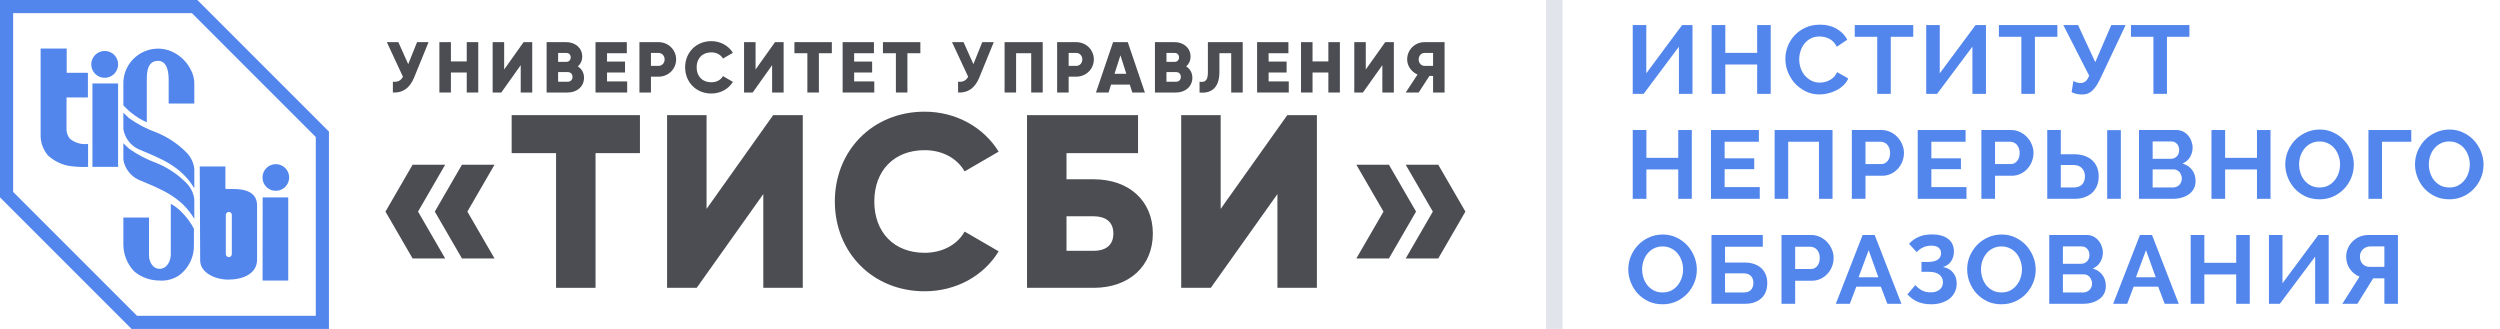 <svg viewBox="0 0 304 40" xmlns="http://www.w3.org/2000/svg">
<path d="M200.189 8.915L204.544 3.047H205.807V11.413H204.159V5.675L199.865 11.413H198.541V3.047H200.189V8.915Z" fill="#5286EC"/>
<path d="M215.32 3.047V11.413H213.672V7.843H209.798V11.413H208.138V3.047H209.798V6.429H213.672V3.047H215.32Z" fill="#5286EC"/>
<path d="M217.1 7.171C217.1 6.66 217.192 6.158 217.376 5.663C217.569 5.16 217.845 4.712 218.206 4.32C218.567 3.927 219.008 3.609 219.53 3.365C220.051 3.122 220.644 3 221.31 3C222.096 3 222.773 3.169 223.343 3.507C223.92 3.844 224.349 4.284 224.63 4.826L223.355 5.686C223.243 5.451 223.106 5.254 222.946 5.097C222.785 4.932 222.613 4.803 222.429 4.708C222.244 4.614 222.052 4.547 221.851 4.508C221.651 4.461 221.454 4.437 221.262 4.437C220.845 4.437 220.48 4.52 220.167 4.685C219.862 4.85 219.606 5.066 219.397 5.333C219.197 5.592 219.044 5.891 218.94 6.228C218.836 6.558 218.784 6.888 218.784 7.218C218.784 7.587 218.844 7.945 218.964 8.29C219.084 8.628 219.253 8.927 219.469 9.186C219.694 9.445 219.959 9.653 220.263 9.81C220.576 9.967 220.917 10.046 221.286 10.046C221.478 10.046 221.679 10.022 221.887 9.975C222.096 9.928 222.292 9.853 222.477 9.751C222.669 9.649 222.846 9.52 223.006 9.362C223.166 9.198 223.295 9.001 223.391 8.773L224.75 9.539C224.614 9.853 224.417 10.132 224.161 10.376C223.912 10.611 223.627 10.812 223.307 10.977C222.994 11.142 222.657 11.267 222.296 11.354C221.935 11.44 221.583 11.483 221.238 11.483C220.628 11.483 220.071 11.358 219.566 11.106C219.06 10.855 218.623 10.529 218.254 10.128C217.894 9.72 217.609 9.26 217.4 8.75C217.2 8.231 217.1 7.705 217.1 7.171Z" fill="#5286EC"/>
<path d="M232.65 4.473H229.919V11.413H228.271V4.473H225.541V3.047H232.65V4.473Z" fill="#5286EC"/>
<path d="M235.875 8.915L240.23 3.047H241.493V11.413H239.845V5.675L235.551 11.413H234.227V3.047H235.875V8.915Z" fill="#5286EC"/>
<path d="M250.176 4.473H247.445V11.413H245.797V4.473H243.066V3.047H250.176V4.473Z" fill="#5286EC"/>
<path d="M253.137 11.495C253.048 11.495 252.952 11.487 252.848 11.472C252.744 11.464 252.635 11.448 252.523 11.424C252.411 11.401 252.299 11.369 252.186 11.33C252.082 11.291 251.99 11.244 251.91 11.189L252.126 9.846C252.214 9.893 252.335 9.948 252.487 10.011C252.647 10.066 252.812 10.093 252.98 10.093C253.213 10.093 253.413 10.03 253.582 9.904C253.758 9.771 253.91 9.535 254.039 9.198L250.899 3.047H252.691L254.785 7.56L256.733 3.047H258.477L255.47 9.41C255.294 9.787 255.121 10.109 254.953 10.376C254.785 10.635 254.608 10.851 254.424 11.024C254.247 11.189 254.055 11.31 253.846 11.389C253.638 11.46 253.401 11.495 253.137 11.495Z" fill="#5286EC"/>
<path d="M266.233 4.473H263.503V11.413H261.855V4.473H259.124V3.047H266.233V4.473Z" fill="#5286EC"/>
<path d="M205.723 15.811V24.177H204.075V20.607H200.201V24.177H198.541V15.811H200.201V19.193H204.075V15.811H205.723Z" fill="#5286EC"/>
<path d="M213.986 22.751V24.177H208.056V15.811H213.878V17.237H209.716V19.252H213.313V20.571H209.716V22.751H213.986Z" fill="#5286EC"/>
<path d="M215.797 15.811H222.834V24.177H221.186V17.237H217.445V24.177H215.797V15.811Z" fill="#5286EC"/>
<path d="M225.182 24.177V15.811H228.803C229.196 15.811 229.557 15.894 229.886 16.059C230.223 16.216 230.511 16.428 230.752 16.695C230.993 16.954 231.181 17.253 231.317 17.59C231.454 17.92 231.522 18.254 231.522 18.592C231.522 18.945 231.458 19.291 231.329 19.629C231.201 19.959 231.021 20.253 230.788 20.512C230.556 20.772 230.275 20.98 229.946 21.137C229.617 21.294 229.256 21.373 228.863 21.373H226.843V24.177H225.182ZM226.843 19.947H228.767C229.072 19.947 229.325 19.825 229.525 19.582C229.734 19.338 229.838 19.008 229.838 18.592C229.838 18.38 229.806 18.191 229.742 18.026C229.677 17.854 229.593 17.708 229.489 17.59C229.385 17.473 229.26 17.386 229.116 17.331C228.98 17.268 228.839 17.237 228.695 17.237H226.843V19.947Z" fill="#5286EC"/>
<path d="M239.124 22.751V24.177H233.194V15.811H239.016V17.237H234.854V19.252H238.45V20.571H234.854V22.751H239.124Z" fill="#5286EC"/>
<path d="M240.935 24.177V15.811H244.555C244.948 15.811 245.309 15.894 245.638 16.059C245.975 16.216 246.263 16.428 246.504 16.695C246.745 16.954 246.933 17.253 247.069 17.59C247.206 17.92 247.274 18.254 247.274 18.592C247.274 18.945 247.21 19.291 247.081 19.629C246.953 19.959 246.773 20.253 246.54 20.512C246.308 20.772 246.027 20.98 245.698 21.137C245.369 21.294 245.008 21.373 244.615 21.373H242.595V24.177H240.935ZM242.595 19.947H244.519C244.824 19.947 245.077 19.825 245.277 19.582C245.486 19.338 245.59 19.008 245.59 18.592C245.59 18.38 245.558 18.191 245.494 18.026C245.429 17.854 245.345 17.708 245.241 17.59C245.137 17.473 245.012 17.386 244.868 17.331C244.732 17.268 244.591 17.237 244.447 17.237H242.595V19.947Z" fill="#5286EC"/>
<path d="M248.946 15.811H250.594V18.757H252.23C252.663 18.757 253.06 18.816 253.42 18.934C253.789 19.052 254.106 19.224 254.371 19.452C254.635 19.68 254.84 19.963 254.984 20.3C255.129 20.63 255.201 21.011 255.201 21.443C255.201 21.883 255.129 22.272 254.984 22.61C254.84 22.948 254.635 23.234 254.371 23.47C254.114 23.698 253.805 23.874 253.445 24C253.092 24.118 252.707 24.177 252.29 24.177H248.946V15.811ZM256.235 24.177V15.823H257.895V24.177H256.235ZM250.594 22.798H252.133C252.598 22.798 252.947 22.677 253.18 22.433C253.412 22.19 253.529 21.856 253.529 21.432C253.529 21.031 253.408 20.705 253.168 20.454C252.927 20.194 252.582 20.065 252.133 20.065H250.594V22.798Z" fill="#5286EC"/>
<path d="M266.983 22.021C266.983 22.374 266.91 22.684 266.766 22.951C266.622 23.219 266.421 23.442 266.165 23.623C265.916 23.804 265.623 23.941 265.286 24.035C264.958 24.13 264.605 24.177 264.228 24.177H260.102V15.811H264.673C264.97 15.811 265.238 15.874 265.479 16C265.719 16.126 265.924 16.291 266.092 16.495C266.261 16.691 266.389 16.919 266.477 17.178C266.574 17.43 266.622 17.685 266.622 17.944C266.622 18.352 266.517 18.737 266.309 19.099C266.1 19.452 265.796 19.715 265.395 19.888C265.884 20.029 266.269 20.285 266.549 20.654C266.838 21.015 266.983 21.471 266.983 22.021ZM265.31 21.714C265.31 21.565 265.282 21.424 265.226 21.29C265.178 21.149 265.11 21.027 265.022 20.925C264.934 20.823 264.829 20.744 264.709 20.689C264.589 20.626 264.456 20.595 264.312 20.595H261.762V22.798H264.228C264.38 22.798 264.521 22.771 264.649 22.716C264.785 22.661 264.901 22.586 264.998 22.492C265.094 22.39 265.17 22.272 265.226 22.139C265.282 22.005 265.31 21.864 265.31 21.714ZM261.762 17.202V19.311H263.975C264.256 19.311 264.492 19.216 264.685 19.028C264.885 18.839 264.986 18.58 264.986 18.25C264.986 17.928 264.893 17.673 264.709 17.485C264.533 17.296 264.312 17.202 264.047 17.202H261.762Z" fill="#5286EC"/>
<path d="M276.096 15.811V24.177H274.448V20.607H270.575V24.177H268.915V15.811H270.575V19.193H274.448V15.811H276.096Z" fill="#5286EC"/>
<path d="M282.05 24.236C281.425 24.236 280.855 24.118 280.342 23.882C279.837 23.639 279.4 23.321 279.031 22.928C278.67 22.527 278.39 22.072 278.189 21.561C277.989 21.051 277.888 20.528 277.888 19.994C277.888 19.436 277.993 18.902 278.201 18.392C278.418 17.881 278.71 17.43 279.079 17.037C279.456 16.644 279.901 16.334 280.414 16.106C280.928 15.87 281.485 15.752 282.086 15.752C282.704 15.752 283.265 15.878 283.771 16.13C284.284 16.373 284.721 16.695 285.082 17.096C285.443 17.496 285.723 17.952 285.924 18.462C286.124 18.973 286.224 19.491 286.224 20.018C286.224 20.575 286.12 21.11 285.912 21.62C285.703 22.123 285.415 22.57 285.046 22.963C284.677 23.348 284.236 23.658 283.722 23.894C283.209 24.122 282.652 24.236 282.05 24.236ZM279.572 19.994C279.572 20.355 279.629 20.705 279.741 21.043C279.853 21.381 280.013 21.679 280.222 21.938C280.438 22.197 280.699 22.406 281.004 22.563C281.317 22.72 281.669 22.798 282.062 22.798C282.463 22.798 282.816 22.72 283.121 22.563C283.434 22.398 283.694 22.182 283.903 21.915C284.119 21.648 284.28 21.349 284.384 21.019C284.496 20.681 284.552 20.34 284.552 19.994C284.552 19.633 284.492 19.283 284.372 18.945C284.26 18.608 284.095 18.309 283.879 18.05C283.67 17.791 283.41 17.587 283.097 17.437C282.792 17.28 282.447 17.202 282.062 17.202C281.661 17.202 281.305 17.284 280.992 17.449C280.679 17.606 280.418 17.818 280.21 18.085C280.001 18.345 279.841 18.643 279.729 18.981C279.625 19.311 279.572 19.648 279.572 19.994Z" fill="#5286EC"/>
<path d="M293.212 17.237H289.651V24.177H288.003V15.811H293.212V17.237Z" fill="#5286EC"/>
<path d="M297.826 24.236C297.2 24.236 296.631 24.118 296.118 23.882C295.613 23.639 295.175 23.321 294.807 22.928C294.446 22.527 294.165 22.072 293.965 21.561C293.764 21.051 293.664 20.528 293.664 19.994C293.664 19.436 293.768 18.902 293.977 18.392C294.193 17.881 294.486 17.43 294.855 17.037C295.232 16.644 295.677 16.334 296.19 16.106C296.703 15.87 297.261 15.752 297.862 15.752C298.479 15.752 299.041 15.878 299.546 16.13C300.059 16.373 300.496 16.695 300.857 17.096C301.218 17.496 301.499 17.952 301.699 18.462C301.9 18.973 302 19.491 302 20.018C302 20.575 301.896 21.11 301.687 21.62C301.479 22.123 301.19 22.57 300.821 22.963C300.452 23.348 300.011 23.658 299.498 23.894C298.985 24.122 298.427 24.236 297.826 24.236ZM295.348 19.994C295.348 20.355 295.404 20.705 295.516 21.043C295.629 21.381 295.789 21.679 295.997 21.938C296.214 22.197 296.475 22.406 296.779 22.563C297.092 22.72 297.445 22.798 297.838 22.798C298.239 22.798 298.592 22.72 298.896 22.563C299.209 22.398 299.47 22.182 299.678 21.915C299.895 21.648 300.055 21.349 300.16 21.019C300.272 20.681 300.328 20.34 300.328 19.994C300.328 19.633 300.268 19.283 300.148 18.945C300.035 18.608 299.871 18.309 299.654 18.05C299.446 17.791 299.185 17.587 298.872 17.437C298.568 17.28 298.223 17.202 297.838 17.202C297.437 17.202 297.08 17.284 296.767 17.449C296.455 17.606 296.194 17.818 295.985 18.085C295.777 18.345 295.617 18.643 295.504 18.981C295.4 19.311 295.348 19.648 295.348 19.994Z" fill="#5286EC"/>
<path d="M202.162 37C201.537 37 200.967 36.882 200.454 36.647C199.949 36.403 199.512 36.085 199.143 35.692C198.782 35.292 198.501 34.836 198.301 34.325C198.1 33.815 198 33.292 198 32.758C198 32.201 198.104 31.666 198.313 31.156C198.529 30.645 198.822 30.194 199.191 29.801C199.568 29.408 200.013 29.098 200.526 28.87C201.039 28.634 201.597 28.517 202.198 28.517C202.816 28.517 203.377 28.642 203.882 28.894C204.395 29.137 204.833 29.459 205.193 29.86C205.554 30.261 205.835 30.716 206.035 31.227C206.236 31.737 206.336 32.256 206.336 32.782C206.336 33.34 206.232 33.874 206.023 34.384C205.815 34.887 205.526 35.335 205.157 35.727C204.788 36.112 204.347 36.423 203.834 36.658C203.321 36.886 202.764 37 202.162 37ZM199.684 32.758C199.684 33.12 199.74 33.469 199.852 33.807C199.965 34.145 200.125 34.443 200.334 34.702C200.55 34.962 200.811 35.17 201.116 35.327C201.428 35.484 201.781 35.562 202.174 35.562C202.575 35.562 202.928 35.484 203.233 35.327C203.545 35.162 203.806 34.946 204.015 34.679C204.231 34.412 204.391 34.113 204.496 33.783C204.608 33.446 204.664 33.104 204.664 32.758C204.664 32.397 204.604 32.047 204.484 31.71C204.371 31.372 204.207 31.073 203.99 30.814C203.782 30.555 203.521 30.351 203.209 30.202C202.904 30.044 202.559 29.966 202.174 29.966C201.773 29.966 201.416 30.048 201.104 30.213C200.791 30.37 200.53 30.582 200.322 30.85C200.113 31.109 199.953 31.407 199.84 31.745C199.736 32.075 199.684 32.413 199.684 32.758Z" fill="#5286EC"/>
<path d="M208.115 28.576H214.358V30.001H209.763V31.922H212.12C212.537 31.922 212.914 31.977 213.251 32.087C213.596 32.197 213.889 32.358 214.129 32.57C214.378 32.782 214.566 33.041 214.695 33.347C214.831 33.654 214.899 34.007 214.899 34.408C214.899 35.225 214.651 35.853 214.153 36.293C213.664 36.725 213.007 36.941 212.181 36.941H208.115V28.576ZM212.024 35.562C212.417 35.562 212.714 35.46 212.914 35.256C213.115 35.044 213.215 34.757 213.215 34.396C213.215 34.05 213.115 33.772 212.914 33.559C212.714 33.347 212.417 33.241 212.024 33.241H209.763V35.562H212.024Z" fill="#5286EC"/>
<path d="M216.631 36.941V28.576H220.252C220.645 28.576 221.006 28.658 221.334 28.823C221.671 28.98 221.96 29.192 222.2 29.459C222.441 29.718 222.63 30.017 222.766 30.355C222.902 30.685 222.97 31.018 222.97 31.356C222.97 31.71 222.906 32.055 222.778 32.393C222.65 32.723 222.469 33.018 222.237 33.277C222.004 33.536 221.723 33.744 221.395 33.901C221.066 34.058 220.705 34.137 220.312 34.137H218.291V36.941H216.631ZM218.291 32.711H220.216C220.52 32.711 220.773 32.59 220.974 32.346C221.182 32.102 221.286 31.773 221.286 31.356C221.286 31.144 221.254 30.956 221.19 30.791C221.126 30.618 221.042 30.473 220.937 30.355C220.833 30.237 220.709 30.151 220.565 30.096C220.428 30.033 220.288 30.001 220.144 30.001H218.291V32.711Z" fill="#5286EC"/>
<path d="M226.496 28.576H227.963L231.211 36.941H229.503L228.709 34.856H225.726L224.944 36.941H223.236L226.496 28.576ZM228.408 33.713L227.229 30.425L226.002 33.713H228.408Z" fill="#5286EC"/>
<path d="M232.136 29.648C232.481 29.271 232.877 28.988 233.327 28.799C233.776 28.603 234.313 28.505 234.938 28.505C235.756 28.505 236.402 28.682 236.875 29.035C237.356 29.389 237.597 29.907 237.597 30.59C237.597 31.015 237.489 31.399 237.272 31.745C237.064 32.083 236.731 32.322 236.274 32.464C236.803 32.566 237.212 32.798 237.501 33.159C237.789 33.512 237.934 33.952 237.934 34.479C237.934 34.871 237.854 35.225 237.693 35.539C237.541 35.845 237.328 36.108 237.056 36.328C236.783 36.541 236.454 36.705 236.069 36.823C235.692 36.941 235.283 37 234.842 37C234.225 37 233.679 36.902 233.206 36.705C232.733 36.501 232.312 36.199 231.943 35.798L232.906 34.667C233.146 34.942 233.415 35.158 233.712 35.315C234.016 35.472 234.381 35.551 234.806 35.551C235.231 35.551 235.58 35.441 235.853 35.221C236.125 35.001 236.262 34.695 236.262 34.302C236.262 33.941 236.117 33.642 235.829 33.406C235.548 33.171 235.119 33.053 234.542 33.053H233.651V31.851H234.445C234.959 31.851 235.351 31.761 235.624 31.58C235.897 31.392 236.033 31.128 236.033 30.791C236.033 30.492 235.929 30.264 235.72 30.107C235.52 29.95 235.231 29.872 234.854 29.872C234.477 29.872 234.141 29.942 233.844 30.084C233.555 30.217 233.299 30.41 233.074 30.661L232.136 29.648Z" fill="#5286EC"/>
<path d="M243.369 37C242.743 37 242.174 36.882 241.661 36.647C241.155 36.403 240.718 36.085 240.35 35.692C239.989 35.292 239.708 34.836 239.507 34.325C239.307 33.815 239.207 33.292 239.207 32.758C239.207 32.201 239.311 31.666 239.52 31.156C239.736 30.645 240.029 30.194 240.398 29.801C240.775 29.408 241.22 29.098 241.733 28.87C242.246 28.634 242.803 28.517 243.405 28.517C244.022 28.517 244.584 28.642 245.089 28.894C245.602 29.137 246.039 29.459 246.4 29.86C246.761 30.261 247.042 30.716 247.242 31.227C247.443 31.737 247.543 32.256 247.543 32.782C247.543 33.34 247.439 33.874 247.23 34.384C247.022 34.887 246.733 35.335 246.364 35.727C245.995 36.112 245.554 36.423 245.041 36.658C244.528 36.886 243.97 37 243.369 37ZM240.891 32.758C240.891 33.12 240.947 33.469 241.059 33.807C241.171 34.145 241.332 34.443 241.54 34.702C241.757 34.962 242.018 35.17 242.322 35.327C242.635 35.484 242.988 35.562 243.381 35.562C243.782 35.562 244.135 35.484 244.439 35.327C244.752 35.162 245.013 34.946 245.221 34.679C245.438 34.412 245.598 34.113 245.702 33.783C245.815 33.446 245.871 33.104 245.871 32.758C245.871 32.397 245.811 32.047 245.69 31.71C245.578 31.372 245.414 31.073 245.197 30.814C244.989 30.555 244.728 30.351 244.415 30.202C244.111 30.044 243.766 29.966 243.381 29.966C242.98 29.966 242.623 30.048 242.31 30.213C241.997 30.37 241.737 30.582 241.528 30.85C241.32 31.109 241.159 31.407 241.047 31.745C240.943 32.075 240.891 32.413 240.891 32.758Z" fill="#5286EC"/>
<path d="M256.07 34.785C256.07 35.138 255.998 35.449 255.853 35.716C255.709 35.983 255.509 36.207 255.252 36.387C255.003 36.568 254.711 36.705 254.374 36.8C254.045 36.894 253.692 36.941 253.315 36.941H249.189V28.576H253.76C254.057 28.576 254.326 28.638 254.566 28.764C254.807 28.89 255.011 29.055 255.18 29.259C255.348 29.455 255.476 29.683 255.565 29.942C255.661 30.194 255.709 30.449 255.709 30.708C255.709 31.117 255.605 31.502 255.396 31.863C255.188 32.216 254.883 32.48 254.482 32.652C254.971 32.794 255.356 33.049 255.637 33.418C255.926 33.779 256.07 34.235 256.07 34.785ZM254.398 34.479C254.398 34.329 254.37 34.188 254.314 34.054C254.265 33.913 254.197 33.791 254.109 33.689C254.021 33.587 253.917 33.508 253.796 33.453C253.676 33.391 253.544 33.359 253.399 33.359H250.849V35.562H253.315C253.468 35.562 253.608 35.535 253.736 35.48C253.873 35.425 253.989 35.35 254.085 35.256C254.181 35.154 254.257 35.036 254.314 34.903C254.37 34.769 254.398 34.628 254.398 34.479ZM250.849 29.966V32.075H253.063C253.343 32.075 253.58 31.981 253.772 31.792C253.973 31.604 254.073 31.345 254.073 31.015C254.073 30.692 253.981 30.437 253.796 30.249C253.62 30.06 253.399 29.966 253.135 29.966H250.849Z" fill="#5286EC"/>
<path d="M260.22 28.576H261.687L264.935 36.941H263.227L262.433 34.856H259.45L258.668 36.941H256.96L260.22 28.576ZM262.132 33.713L260.954 30.425L259.727 33.713H262.132Z" fill="#5286EC"/>
<path d="M273.571 28.576V36.941H271.923V33.371H268.049V36.941H266.389V28.576H268.049V31.957H271.923V28.576H273.571Z" fill="#5286EC"/>
<path d="M277.552 34.443L281.907 28.576H283.17V36.941H281.522V31.203L277.227 36.941H275.904V28.576H277.552V34.443Z" fill="#5286EC"/>
<path d="M289.94 36.941V33.842H288.58L286.656 36.941H284.827L286.92 33.642C286.431 33.446 286.038 33.132 285.742 32.699C285.445 32.267 285.296 31.769 285.296 31.203C285.296 30.85 285.365 30.516 285.501 30.202C285.637 29.887 285.826 29.608 286.066 29.365C286.307 29.122 286.592 28.929 286.92 28.788C287.257 28.646 287.622 28.576 288.015 28.576H291.588V36.941H289.94ZM289.94 29.966H288.195C288.035 29.966 287.883 29.997 287.738 30.06C287.594 30.115 287.462 30.198 287.341 30.308C287.229 30.41 287.137 30.539 287.065 30.696C287.001 30.846 286.969 31.015 286.969 31.203C286.969 31.58 287.081 31.883 287.305 32.11C287.538 32.338 287.823 32.452 288.159 32.452H289.94V29.966Z" fill="#5286EC"/>
<path fill-rule="evenodd" clip-rule="evenodd" d="M188 40V0H190V40H188Z" fill="#E1E4EB"/>
<path d="M54.133 20.03H50.173L46.873 25.73L50.173 31.43H54.133L50.833 25.73L54.133 20.03ZM60.133 20.03H56.173L52.873 25.73L56.173 31.43H60.133L56.833 25.73L60.133 20.03Z" fill="#4B4D52"/>
<path d="M77.817 14H62.217V18.62H67.617V35H72.417V18.62H77.817V14Z" fill="#4B4D52"/>
<path d="M92.818 35H97.618V14H94.018L85.918 25.4V14H81.118V35H84.718L92.818 23.6V35Z" fill="#4B4D52"/>
<path d="M112.436 35.42C116.276 35.42 119.636 33.53 121.436 30.56L117.296 28.16C116.396 29.78 114.566 30.74 112.436 30.74C108.716 30.74 106.316 28.25 106.316 24.5C106.316 20.75 108.716 18.26 112.436 18.26C114.566 18.26 116.366 19.22 117.296 20.84L121.436 18.44C119.606 15.47 116.246 13.58 112.436 13.58C106.106 13.58 101.516 18.32 101.516 24.5C101.516 30.68 106.106 35.42 112.436 35.42Z" fill="#4B4D52"/>
<path d="M132.986 21.8H129.686V18.62H138.386V14H124.886V35H132.986C137.276 35 140.186 32.39 140.186 28.4C140.186 24.41 137.276 21.8 132.986 21.8ZM132.986 30.5H129.686V26.3H132.986C134.306 26.3 135.386 26.87 135.386 28.4C135.386 29.93 134.306 30.5 132.986 30.5Z" fill="#4B4D52"/>
<path d="M155.334 35H160.134V14H156.534L148.434 25.4V14H143.634V35H147.234L155.334 23.6V35Z" fill="#4B4D52"/>
<path d="M168.892 20.03H164.932L168.232 25.73L164.932 31.43H168.892L172.192 25.73L168.892 20.03ZM174.892 20.03H170.932L174.232 25.73L170.932 31.43H174.892L178.192 25.73L174.892 20.03Z" fill="#4B4D52"/>
<path d="M50.714 5.125L49.638 7.802L48.439 5.125H47.039L48.999 9.334C48.763 9.762 48.413 9.999 47.774 9.937V11.25C48.921 11.311 49.804 10.769 50.347 9.447L52.114 5.125H50.714Z" fill="#4B4D52"/>
<path d="M56.755 5.125V7.47H54.83V5.125H53.43V11.25H54.83V8.817H56.755V11.25H58.155V5.125H56.755Z" fill="#4B4D52"/>
<path d="M63.319 11.25H64.719V5.125H63.669L61.306 8.45V5.125H59.906V11.25H60.956L63.319 7.925V11.25Z" fill="#4B4D52"/>
<path d="M70.266 8.074C70.598 7.785 70.799 7.382 70.799 6.875C70.799 5.816 69.933 5.125 68.866 5.125H66.468V11.25H69.041C70.134 11.25 71.018 10.541 71.018 9.456C71.018 8.835 70.721 8.362 70.266 8.074ZM68.866 6.437C69.189 6.437 69.399 6.665 69.399 6.98C69.399 7.295 69.181 7.522 68.866 7.522H67.868V6.437H68.866ZM69.041 9.937H67.868V8.765H69.041C69.391 8.765 69.618 9.01 69.618 9.351C69.618 9.692 69.391 9.937 69.041 9.937Z" fill="#4B4D52"/>
<path d="M73.815 9.902V8.817H76.002V7.487H73.815V6.472H76.221V5.125H72.415V11.25H76.265V9.902H73.815Z" fill="#4B4D52"/>
<path d="M80.073 5.125H77.755V11.25H79.155V9.325H80.073C81.281 9.325 82.217 8.389 82.217 7.225C82.217 6.061 81.281 5.125 80.073 5.125ZM80.073 8.012H79.155V6.437H80.073C80.502 6.437 80.817 6.779 80.817 7.225C80.817 7.671 80.502 8.012 80.073 8.012Z" fill="#4B4D52"/>
<path d="M86.496 11.372C87.615 11.372 88.596 10.821 89.121 9.955L87.913 9.255C87.65 9.727 87.117 10.007 86.496 10.007C85.41 10.007 84.71 9.281 84.71 8.187C84.71 7.094 85.41 6.367 86.496 6.367C87.117 6.367 87.642 6.647 87.913 7.12L89.121 6.42C88.587 5.554 87.607 5.002 86.496 5.002C84.649 5.002 83.311 6.385 83.311 8.187C83.311 9.99 84.649 11.372 86.496 11.372Z" fill="#4B4D52"/>
<path d="M93.889 11.25H95.289V5.125H94.239L91.877 8.45V5.125H90.477V11.25H91.527L93.889 7.925V11.25Z" fill="#4B4D52"/>
<path d="M101.151 5.125H96.601V6.472H98.176V11.25H99.576V6.472H101.151V5.125Z" fill="#4B4D52"/>
<path d="M103.864 9.902V8.817H106.051V7.487H103.864V6.472H106.27V5.125H102.464V11.25H106.314V9.902H103.864Z" fill="#4B4D52"/>
<path d="M111.916 5.125H107.366V6.472H108.941V11.25H110.341V6.472H111.916V5.125Z" fill="#4B4D52"/>
<path d="M119.442 5.125L118.365 7.802L117.167 5.125H115.767L117.727 9.334C117.49 9.762 117.14 9.999 116.502 9.937V11.25C117.648 11.311 118.532 10.769 119.074 9.447L120.842 5.125H119.442Z" fill="#4B4D52"/>
<path d="M126.795 5.125H122.157V11.25H123.557V6.472H125.395V11.25H126.795V5.125Z" fill="#4B4D52"/>
<path d="M130.867 5.125H128.548V11.25H129.948V9.325H130.867C132.074 9.325 133.011 8.389 133.011 7.225C133.011 6.061 132.074 5.125 130.867 5.125ZM130.867 8.012H129.948V6.437H130.867C131.296 6.437 131.611 6.779 131.611 7.225C131.611 7.671 131.296 8.012 130.867 8.012Z" fill="#4B4D52"/>
<path d="M137.688 11.25H139.219L137.136 5.125H135.351L133.269 11.25H134.8L135.106 10.287H137.381L137.688 11.25ZM135.526 8.975L136.244 6.726L136.961 8.975H135.526Z" fill="#4B4D52"/>
<path d="M144.239 8.074C144.571 7.785 144.772 7.382 144.772 6.875C144.772 5.816 143.906 5.125 142.839 5.125H140.441V11.25H143.014C144.107 11.25 144.991 10.541 144.991 9.456C144.991 8.835 144.694 8.362 144.239 8.074ZM142.839 6.437C143.162 6.437 143.372 6.665 143.372 6.98C143.372 7.295 143.154 7.522 142.839 7.522H141.841V6.437H142.839ZM143.014 9.937H141.841V8.765H143.014C143.364 8.765 143.591 9.01 143.591 9.351C143.591 9.692 143.364 9.937 143.014 9.937Z" fill="#4B4D52"/>
<path d="M145.865 11.25C146.994 11.372 148.28 10.952 148.28 8.765V6.472H149.715V11.25H151.115V5.125H146.88V8.817C146.88 9.841 146.495 10.034 145.865 9.937V11.25Z" fill="#4B4D52"/>
<path d="M154.264 9.902V8.817H156.452V7.487H154.264V6.472H156.67V5.125H152.864V11.25H156.714V9.902H154.264Z" fill="#4B4D52"/>
<path d="M161.529 5.125V7.47H159.604V5.125H158.204V11.25H159.604V8.817H161.529V11.25H162.929V5.125H161.529Z" fill="#4B4D52"/>
<path d="M168.093 11.25H169.493V5.125H168.443L166.08 8.45V5.125H164.68V11.25H165.73L168.093 7.925V11.25Z" fill="#4B4D52"/>
<path d="M175.661 5.125H173.211C172.047 5.125 171.111 6.061 171.111 7.225C171.111 8.021 171.627 8.747 172.371 9.062L170.936 11.25H172.511L173.815 9.237H174.261V11.25H175.661V5.125ZM173.211 8.012C172.826 8.012 172.511 7.671 172.511 7.225C172.511 6.779 172.826 6.437 173.211 6.437H174.261V8.012H173.211Z" fill="#4B4D52"/>
<path d="M19 19.81C17.814 19.383 16.694 18.794 15.67 18.06L15 17.42V19.42C15.087 19.944 15.3 20.439 15.621 20.862C15.941 21.285 16.36 21.624 16.84 21.85C19.54 23 21.97 23.85 23.63 26.61V24.22C23.534 23.459 23.181 22.753 22.63 22.22C21.596 21.179 20.361 20.359 19 19.81ZM33.5 23.2C33.822 23.208 34.139 23.12 34.411 22.947C34.682 22.773 34.896 22.523 35.025 22.228C35.154 21.933 35.191 21.606 35.134 21.289C35.076 20.972 34.925 20.68 34.7 20.449C34.475 20.219 34.186 20.061 33.871 19.995C33.556 19.929 33.228 19.959 32.93 20.08C32.631 20.201 32.376 20.409 32.196 20.676C32.016 20.943 31.92 21.258 31.92 21.58C31.917 21.79 31.956 21.999 32.034 22.194C32.112 22.389 32.228 22.567 32.374 22.717C32.521 22.868 32.696 22.988 32.889 23.071C33.082 23.153 33.29 23.197 33.5 23.2ZM8.11 5.9H4.94V16.63C4.978 17.479 5.302 18.289 5.86 18.93C6.515 19.515 7.305 19.927 8.16 20.13C9.001 20.282 9.857 20.336 10.71 20.29V17.5C10.313 17.554 9.91 17.524 9.526 17.412C9.142 17.3 8.786 17.108 8.48 16.85C8.187 16.48 8.047 16.011 8.09 15.54V11.85H10.69V8.85H8.11V5.9ZM27.78 34C29.5 34 31.26 33.3 31.26 31.58V25C31.26 22.31 27.45 23.19 27.41 22.93V20.24H24.29L24.34 31.66C24.35 33.18 26.17 34 27.78 34ZM27.46 26.2C27.451 26.147 27.454 26.093 27.468 26.041C27.483 25.989 27.508 25.941 27.543 25.9C27.578 25.859 27.621 25.826 27.669 25.804C27.718 25.781 27.771 25.769 27.825 25.769C27.879 25.769 27.932 25.781 27.98 25.804C28.029 25.826 28.073 25.859 28.107 25.9C28.142 25.941 28.167 25.989 28.182 26.041C28.196 26.093 28.199 26.147 28.19 26.2V30.9C28.19 30.997 28.151 31.09 28.083 31.158C28.015 31.227 27.922 31.265 27.825 31.265C27.728 31.265 27.635 31.227 27.567 31.158C27.498 31.09 27.46 30.997 27.46 30.9V26.2ZM0 0V24L16 40H40V16L24 0H0ZM38.4 38.4H16.66L1.6 23.34V1.6H23.34L38.4 16.66V38.4ZM20.49 6.11C19.843 5.905 19.157 5.859 18.489 5.976C17.821 6.093 17.191 6.369 16.652 6.782C16.113 7.194 15.682 7.729 15.395 8.344C15.107 8.958 14.972 9.632 15 10.31V12.81C15.8 13.684 16.77 14.385 17.85 14.87V9.67C17.85 8.74 17.94 7.42 19.2 7.4C20.46 7.38 20.51 9.09 20.51 9.72V12.59H23.63V10.31C23.653 9.642 23.49 8.981 23.16 8.4C22.597 7.322 21.641 6.503 20.49 6.11ZM31.93 34.11H35.05V24H31.94L31.93 34.11ZM11.24 20.29H14.36V10.15H11.24V20.29ZM12.77 6.2C12.446 6.192 12.127 6.281 11.854 6.455C11.581 6.629 11.365 6.881 11.236 7.178C11.106 7.475 11.068 7.804 11.127 8.123C11.185 8.442 11.337 8.736 11.563 8.968C11.79 9.2 12.08 9.359 12.397 9.425C12.714 9.491 13.044 9.461 13.344 9.339C13.644 9.217 13.901 9.008 14.082 8.74C14.263 8.471 14.36 8.154 14.36 7.83C14.363 7.619 14.324 7.409 14.245 7.212C14.167 7.016 14.05 6.837 13.903 6.686C13.755 6.534 13.579 6.414 13.385 6.33C13.19 6.247 12.981 6.203 12.77 6.2ZM20.77 24.77V30.92C20.77 31.73 20.31 32.68 19.42 32.69C18.53 32.7 18.12 31.76 18.12 31.08V26.45H15V29.69C14.992 30.923 15.465 32.111 16.32 33C17.161 33.706 18.222 34.099 19.32 34.11C20.166 34.183 21.013 33.976 21.73 33.52C22.328 33.09 22.81 32.52 23.133 31.858C23.455 31.197 23.609 30.465 23.58 29.73V27.82C23.199 27.082 22.707 26.407 22.12 25.82C21.72 25.402 21.258 25.048 20.75 24.77H20.77ZM19 16.1C17.814 15.673 16.694 15.084 15.67 14.35L15 13.71V15.71C15.087 16.234 15.3 16.728 15.621 17.152C15.941 17.575 16.36 17.914 16.84 18.14C19.54 19.29 21.97 20.14 23.63 22.9V20.5C23.534 19.739 23.181 19.033 22.63 18.5C21.595 17.462 20.36 16.646 19 16.1Z" fill="#5286EC"/>
</svg>
